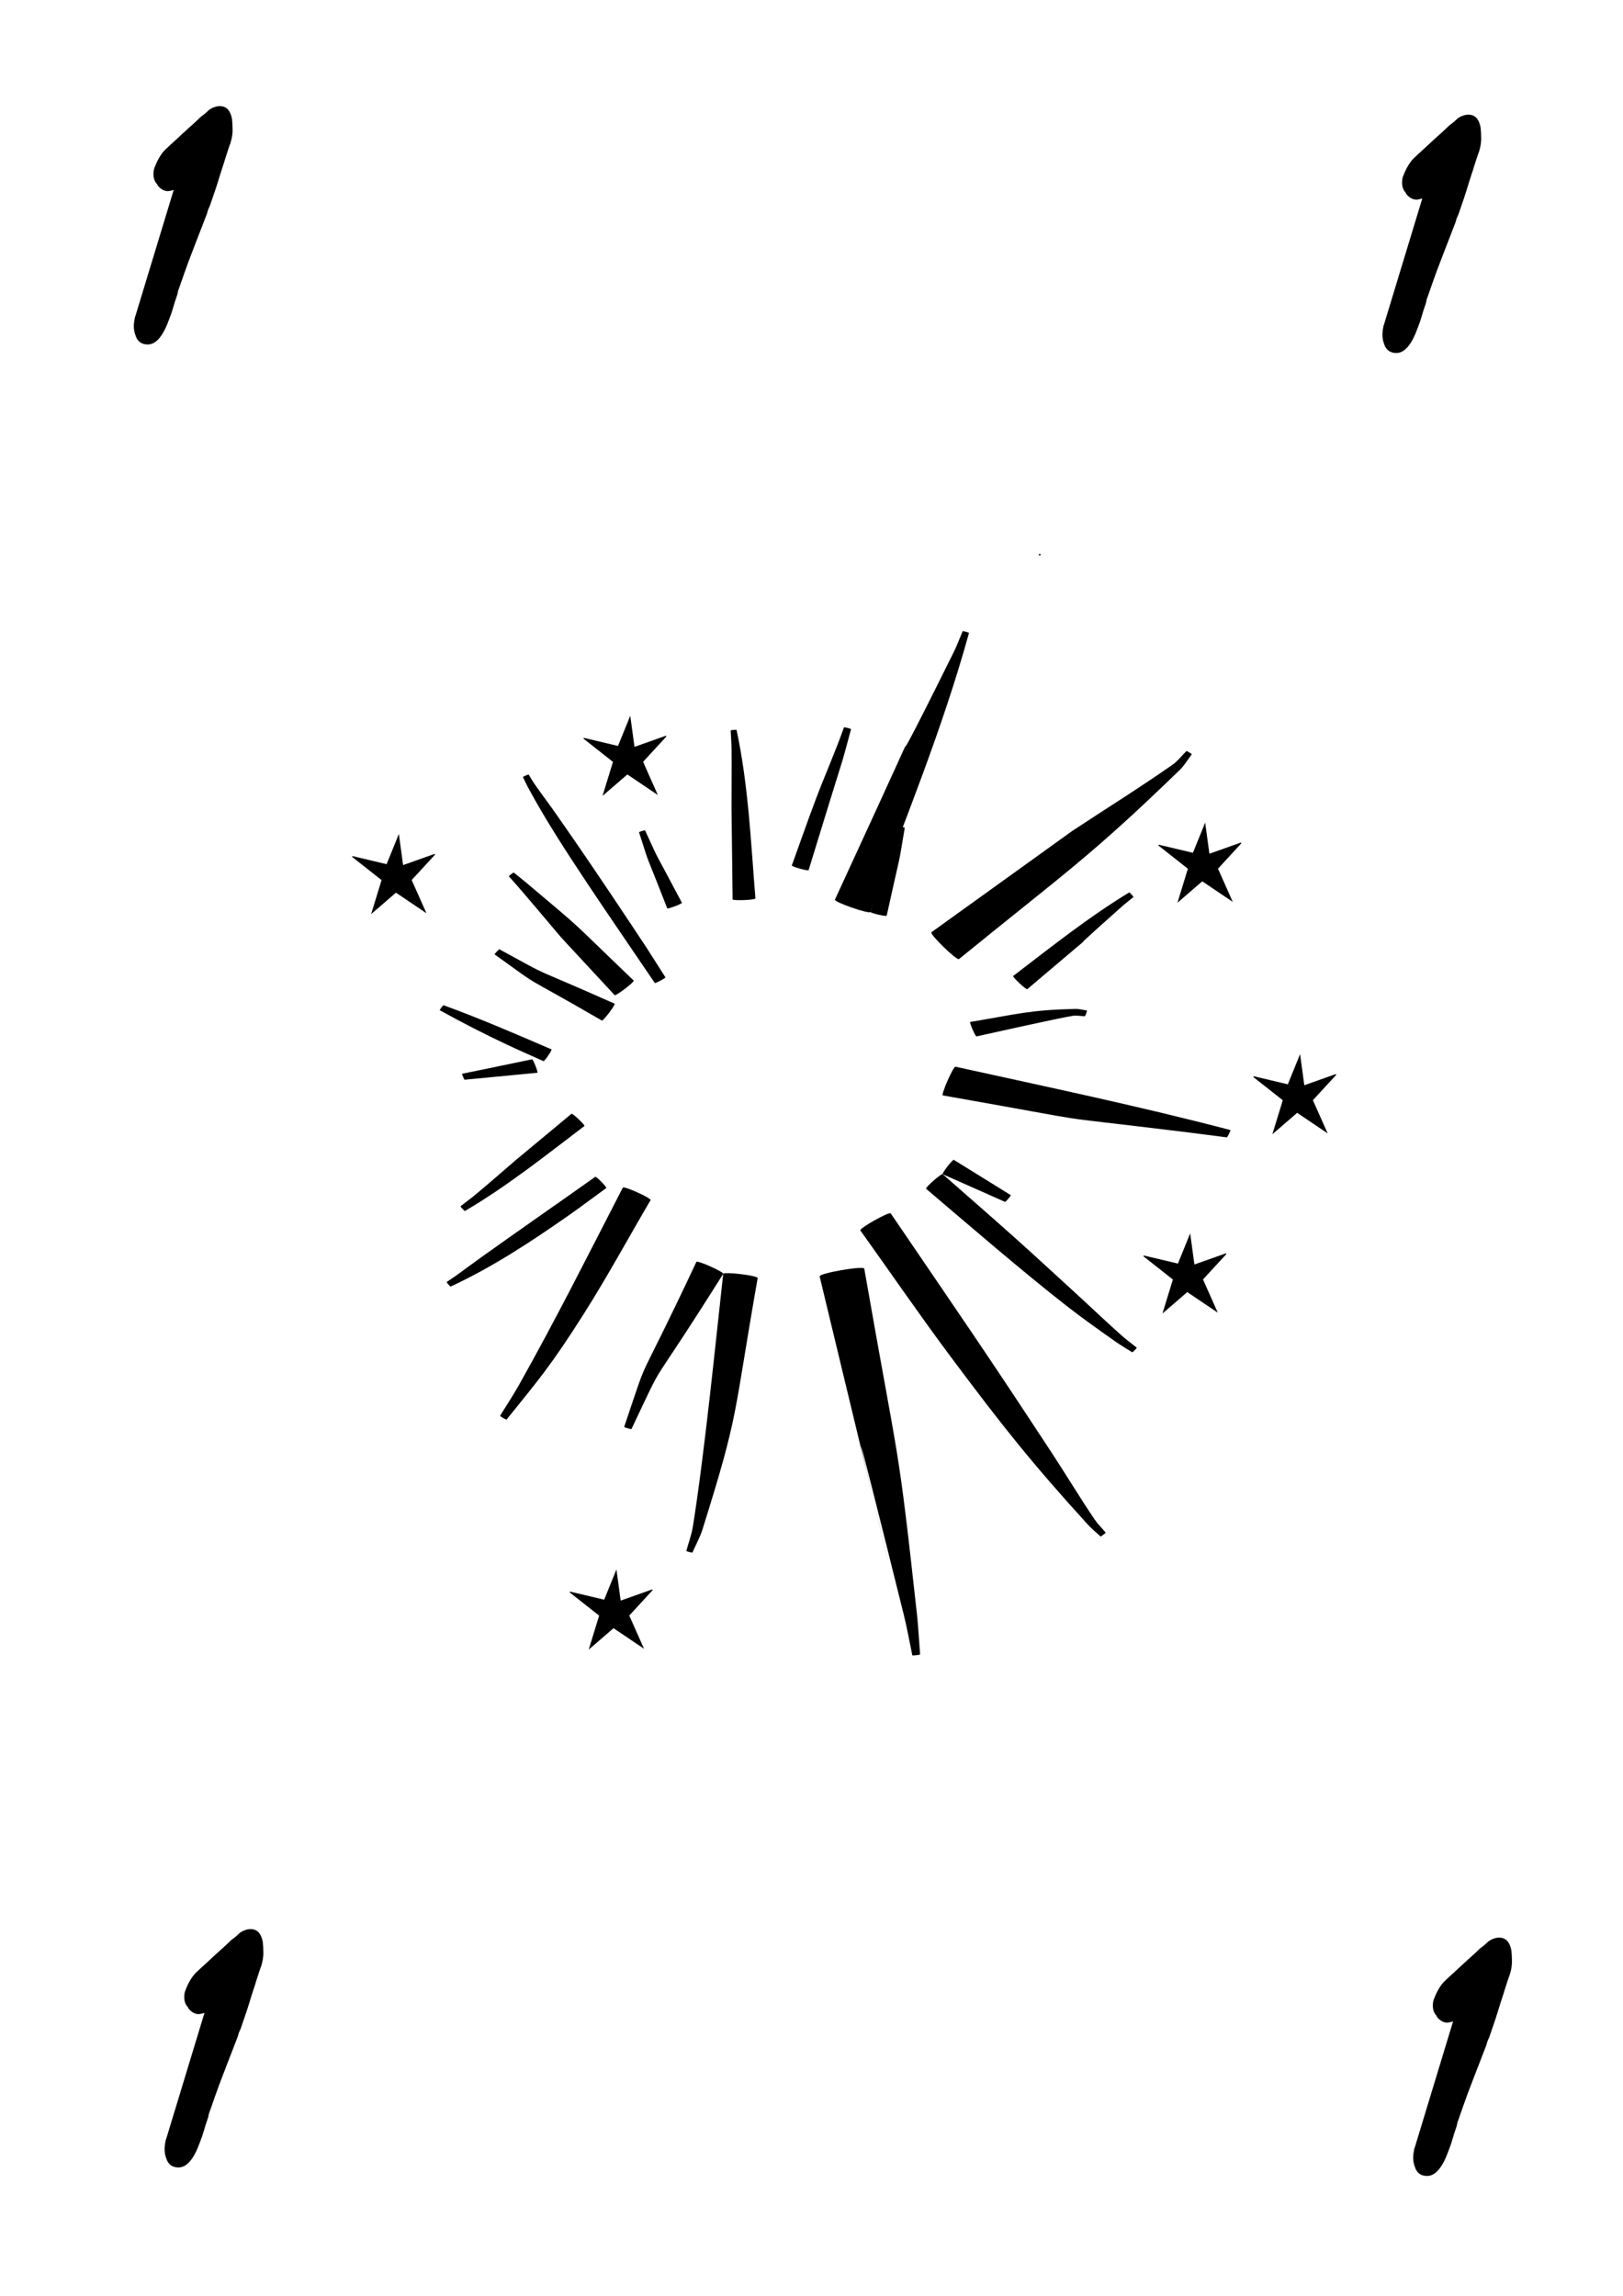 <?xml version="1.0" encoding="UTF-8"?>
<svg width="210mm" height="297mm" version="1.1" viewBox="0 0 210 297" xmlns="http://www.w3.org/2000/svg">
 <g stroke="#000" stroke-width=".265">
  <circle cx="-44.928" cy="20.701" r=".135"/>
  <circle cx="-44.928" cy="20.701" r=".135"/>
  <circle cx="-133.38" cy="26.059" r=".135"/>
 </g>
 <g stroke-width=".184">
  <path d="m81.71 184.86c4.891-10.308 1.367-3.383 11.865-20.064 0.11-0.245-3.36-1.796-3.469-1.551-8.375 17.825-5.7 10.534-9.342 21.344-0.019 0.067 0.927 0.338 0.946 0.272z"/>
  <path d="m60.158 156.66c5.466-3.203 10.428-7.176 15.461-10.994 0.112-0.118-1.564-1.698-1.676-1.579-2.375 1.974-4.75 3.948-7.126 5.922-1.728 1.481-3.437 2.985-5.184 4.444-0.664 0.554-1.365 1.063-2.048 1.594-0.043 0.041 0.529 0.653 0.573 0.613z"/>
  <path d="m60.121 139.68c4.795-0.456 1.658-0.157 9.412-0.901 0.123-0.049-0.566-1.791-0.69-1.742-7.441 1.545-4.426 0.927-9.041 1.869-0.055 0.022 0.263 0.797 0.318 0.774z"/>
  <path d="m64.002 123.47c6.899 4.954 2.401 1.908 13.872 8.552 0.154 0.117 1.803-2.064 1.648-2.181-12.236-5.438-7.354-2.919-14.904-7.035-0.047-0.044-0.663 0.62-0.617 0.664z"/>
  <path d="m82.685 107.67c1.618 5.053 0.5 1.741 3.644 9.832 0.051 0.135 1.953-0.58 1.903-0.715-4.05-7.687-2.542-4.528-4.766-9.356-0.017-0.055-0.798 0.184-0.781 0.239z"/>
  <path d="m109.2 94.103c-1.116 3.154-2.481 6.211-3.661 9.339-1.066 2.825-2.057 5.679-3.085 8.518-0.043 0.154 2.13 0.758 2.172 0.604 0.883-2.871 1.764-5.743 2.649-8.613 2.309-7.493 1.329-4.03 2.841-9.62 0.016-0.065-0.9-0.294-0.916-0.229z"/>
  <path d="m147.08 174.34c-0.665-0.536-1.356-1.04-1.994-1.607-1.876-1.67-3.691-3.408-5.543-5.104-2.736-2.504-5.458-5.022-8.221-7.495-3.094-2.77-6.233-5.49-9.35-8.235-0.133-0.152-2.281 1.734-2.148 1.885 5.533 4.699 12.463 10.695 18.241 15.202 2.029 1.582 4.133 3.066 6.235 4.55 0.71 0.501 1.464 0.934 2.197 1.402 0.042 0.041 0.625-0.556 0.583-0.598z"/>
  <path d="m140.64 130.72c-0.516-0.067-1.028-0.214-1.548-0.201-5.937 0.152-7.232 0.631-13.557 1.689-0.132 0.058 0.683 1.925 0.815 1.867 0.196-0.043 10.848-2.423 12.445-2.658 0.519-0.076 1.049 0.033 1.573 0.049 0.053 0.019 0.324-0.728 0.271-0.747z"/>
  <path d="m116.21 106.94c-1.632 5.716-0.522 2.013-3.582 11.03-0.035 0.149 2.067 0.636 2.101 0.488 2.045-9.31 1.352-5.503 2.339-11.371 0.01-0.061-0.848-0.207-0.858-0.146z"/>
 </g>
 <g stroke="#000" stroke-width=".184">
  <circle cx="132.63" cy="113.94" r=".023"/>
  <circle cx="132.63" cy="113.94" r=".023"/>
  <circle cx="134.53" cy="71.754" r=".023"/>
  <circle cx="134.53" cy="71.754" r=".023"/>
 </g>
 <g stroke-width=".184">
  <path d="m146.11 115.45c-5.287 3.204-10.113 7.068-15.015 10.81-0.12 0.129 1.706 1.831 1.826 1.702 13.892-11.794 1.274-0.945 12.234-10.682 0.483-0.429 0.998-0.822 1.497-1.233 0.042-0.038-0.499-0.635-0.542-0.596z"/>
  <path d="m67.667 100.53c0.222 0.453 0.428 0.914 0.667 1.358 2.305 4.272 4.96 8.328 7.643 12.369 1.701 2.563 4.406 6.529 6.154 9.1 0.864 1.268 1.729 2.537 2.593 3.805 0.052 0.097 1.427-0.636 1.375-0.733-0.825-1.294-1.65-2.588-2.475-3.882-3.069-4.63-6.146-9.255-9.299-13.829-0.97-1.408-1.954-2.806-2.932-4.209-0.728-1.007-1.474-2.001-2.183-3.021-0.288-0.414-0.536-0.854-0.804-1.281-0.023-0.052-0.762 0.27-0.739 0.322z"/>
  <path d="m130.78 154.61c-2.455-1.522-4.91-3.044-7.365-4.566-0.131-0.102-1.572 1.757-1.44 1.859 2.687 1.192 5.375 2.385 8.062 3.577 0.061 0.053 0.805-0.817 0.744-0.87z"/>
  <path d="m159.2 146.19c-11.769-3.086-23.688-5.575-35.566-8.193-0.263-0.116-1.901 3.598-1.638 3.713 23.02 4.051 10.742 2.219 31.042 4.699 1.901 0.232 3.799 0.485 5.698 0.728 0.067 0.033 0.531-0.914 0.464-0.947z"/>
  <path d="m119.05 214.02c-0.14-1.777-0.226-3.56-0.421-5.332-2.545-23.067-2.117-17.798-6.802-44.572-0.071-0.408-5.846 0.595-5.775 1.004 21.823 90.54-5.426-21.816 10.889 43.772 0.431 1.732 0.734 3.494 1.101 5.241 8e-3 0.071 1.017-0.041 1.009-0.112z"/>
  <path d="m89.597 200.84c0.432-0.994 0.972-1.948 1.297-2.982 4.824-15.357 3.934-14.301 7.143-32.526 0.038-0.315-4.424-0.852-4.462-0.536-0.948 8.57-2.437 23.406-3.926 32.701-0.172 1.071-0.563 2.095-0.844 3.142-0.014 0.056 0.778 0.257 0.792 0.201z"/>
  <path d="m65.548 183.64c4.101-5.091 5.72-6.937 9.985-13.664 3.048-4.807 5.764-9.815 8.646-14.723 0.114-0.254-3.477-1.871-3.591-1.617-4.659 9.036-8.539 16.806-13.439 25.536-0.762 1.358-1.63 2.655-2.445 3.982-0.034 0.06 0.81 0.545 0.844 0.485z"/>
  <path d="m94.54 94.501c0.038 0.807 0.106 1.613 0.115 2.421 0.028 2.524-0.003 5.048-0.004 7.572 0.047 3.949 0.094 7.898 0.141 11.847 0.008 0.209 2.962 0.093 2.953-0.116-0.591-7.259-0.907-14.642-2.442-21.792-0.005-0.054-0.768 0.013-0.764 0.067z"/>
  <path d="m124.56 81.656c-0.385 0.901-0.72 1.825-1.155 2.703-13.36 26.967 1.788-5.175-15.374 32.025-0.112 0.325 4.485 1.915 4.598 1.59 4.487-11.91 9.354-23.792 12.749-36.089 0.016-0.058-0.802-0.286-0.818-0.228z"/>
  <path d="m153.51 97.165c-0.604 0.592-1.119 1.291-1.812 1.776-4.242 2.966-8.64 5.702-12.959 8.554-6.076 4.37-12.152 8.74-18.228 13.111-0.245 0.252 3.325 3.72 3.571 3.467 13.96-11.362 16.845-13.12 28.569-24.468 0.611-0.591 1.035-1.349 1.552-2.024 0.029-0.049-0.663-0.465-0.693-0.416z"/>
  <path d="m143.06 198.26c-0.481-0.572-1.024-1.098-1.443-1.717-1.926-2.85-3.696-5.804-5.584-8.68-8.85-13.485-11.41-17.116-20.783-30.895-0.156-0.278-4.085 1.929-3.929 2.207 3.872 5.414 7.638 10.905 11.616 16.241 6.795 9.115 10.67 13.962 17.791 21.787 0.513 0.564 1.114 1.041 1.671 1.562 0.036 0.047 0.697-0.457 0.661-0.504z"/>
  <path d="m58.303 166.44c5.396-2.503 10.391-5.79 15.254-9.192 1.652-1.155 3.26-2.372 4.89-3.558 0.103-0.101-1.319-1.554-1.422-1.453-4.906 3.477-9.847 6.907-14.741 10.4-1.109 0.792-2.196 1.614-3.305 2.407-0.387 0.276-0.787 0.532-1.181 0.799-0.042 0.036 0.463 0.633 0.505 0.597z"/>
  <path d="m56.905 130.69c2.842 1.58 5.743 3.064 8.685 4.449 1.566 0.737 3.155 1.424 4.733 2.137 0.108 0.074 1.149-1.448 1.041-1.521-4.623-1.99-9.243-3.994-13.977-5.712-0.046-0.034-0.528 0.613-0.482 0.647z"/>
  <path d="m65.842 113.37c0.468 0.528 0.946 1.049 1.405 1.585 8.271 9.662 1.897 2.534 12.276 13.779 0.133 0.174 2.601-1.711 2.468-1.885-8.788-8.406-5.779-5.815-13.847-12.617-0.547-0.462-1.113-0.902-1.669-1.353-0.035-0.045-0.667 0.446-0.632 0.491z"/>
 </g>
 <g stroke="#000" stroke-width=".114px">
  <path d="m155.91 106.64-1.524 3.752-4.464-1.059 3.844 3.032-1.302 4.246 3.092-2.67 3.819 2.573-1.846-4.148 3.049-3.312-4.14 1.466z"/>
  <path d="m79.733 203.26-1.524 3.752-4.464-1.059 3.844 3.032-1.302 4.246 3.092-2.67 3.819 2.573-1.846-4.148 3.049-3.312-4.14 1.466z"/>
  <path d="m168.19 136.59-1.524 3.752-4.464-1.059 3.844 3.032-1.302 4.246 3.092-2.67 3.819 2.573-1.846-4.148 3.049-3.312-4.14 1.466z"/>
  <path d="m153.97 159.78-1.524 3.752-4.464-1.059 3.844 3.032-1.302 4.246 3.092-2.67 3.819 2.573-1.846-4.148 3.049-3.312-4.14 1.466z"/>
  <path d="m51.581 108.11-1.524 3.752-4.464-1.059 3.844 3.032-1.302 4.246 3.092-2.67 3.819 2.573-1.846-4.148 3.049-3.312-4.14 1.466z"/>
  <path d="m81.522 92.816-1.524 3.752-4.464-1.059 3.844 3.032-1.302 4.246 3.092-2.67 3.819 2.573-1.846-4.148 3.049-3.312-4.14 1.466z"/>
 </g>
 <g transform="scale(.943 1.061)" stroke-width=".909" aria-label="1">
  <path d="m31.799 16.832q0.145-0.655 0.109-1.2 0-0.546-0.073-1.127-0.327-1.564-1.673-1.564-0.691 0-1.455 0.436-0.291 0.255-0.582 0.473-0.291 0.218-0.582 0.4-0.4 0.327-0.727 0.618-0.327 0.255-0.582 0.473l0.036-0.036q-1.273 1.018-2.182 1.782-0.909 0.727-1.418 1.164-0.473 0.4-0.946 1.164-0.255 0.436-0.4 0.764-0.145 0.291-0.218 0.546-0.218 1.2 0.546 1.818l-0.109-0.036q0.655 0.8 1.528 0.8 0.073 0 0.255-0.036 0.218-0.036 0.473-0.109h0.036l-5.273 15.42q-0.073 0.109-0.073 0.218 0 0.073-0.036 0.182-0.255 1.164 0.218 2.073l-0.036-0.036q0.436 0.982 1.637 0.982 1.709 0 2.946-3.091 0.327-0.727 0.546-1.418 0.218-0.691 0.509-1.418 0.073-0.182 0.109-0.364 0.036-0.218 0.109-0.4v0.036q0.764-1.964 1.346-3.382 0.618-1.418 1.018-2.364 0.509-1.164 0.873-2 0.364-0.873 0.691-1.6 0.109-0.436 0.364-0.873 0.436-1.127 0.8-2.073 0.364-0.982 0.618-1.746 0.182-0.473 0.364-1.018 0.218-0.546 0.327-0.909 0.291-0.8 0.436-1.2t0.291-0.727q0.073-0.218 0.109-0.364 0.036-0.145 0.073-0.255z"/>
  <path d="m203.12 17.871q0.145-0.655 0.109-1.2 0-0.546-0.073-1.127-0.327-1.564-1.673-1.564-0.691 0-1.455 0.436-0.291 0.255-0.582 0.473t-0.582 0.4q-0.4 0.327-0.727 0.618-0.327 0.255-0.582 0.473l0.036-0.036q-1.273 1.018-2.182 1.782-0.909 0.727-1.418 1.164-0.473 0.4-0.946 1.164-0.255 0.436-0.4 0.764-0.145 0.291-0.218 0.546-0.218 1.2 0.546 1.818l-0.109-0.036q0.655 0.8 1.528 0.8 0.073 0 0.255-0.036 0.218-0.036 0.473-0.109h0.036l-5.273 15.42q-0.073 0.109-0.073 0.218 0 0.073-0.036 0.182-0.255 1.164 0.218 2.073l-0.036-0.036q0.436 0.982 1.637 0.982 1.709 0 2.946-3.091 0.327-0.727 0.546-1.418 0.218-0.691 0.509-1.418 0.073-0.182 0.109-0.364 0.036-0.218 0.109-0.4v0.036q0.764-1.964 1.346-3.382 0.618-1.418 1.018-2.364 0.509-1.164 0.873-2 0.364-0.873 0.691-1.6 0.109-0.436 0.364-0.873 0.436-1.127 0.8-2.073 0.364-0.982 0.618-1.746 0.182-0.473 0.364-1.018 0.218-0.546 0.327-0.909 0.291-0.8 0.436-1.2 0.145-0.4 0.291-0.727 0.073-0.218 0.109-0.364 0.036-0.145 0.073-0.255z"/>
 </g>
 <g transform="matrix(.943 0 0 1.061 3.981 235.83)" stroke-width=".909" aria-label="1">
  <path d="m31.799 16.832q0.145-0.655 0.109-1.2 0-0.546-0.073-1.127-0.327-1.564-1.673-1.564-0.691 0-1.455 0.436-0.291 0.255-0.582 0.473-0.291 0.218-0.582 0.4-0.4 0.327-0.727 0.618-0.327 0.255-0.582 0.473l0.036-0.036q-1.273 1.018-2.182 1.782-0.909 0.727-1.418 1.164-0.473 0.4-0.946 1.164-0.255 0.436-0.4 0.764-0.145 0.291-0.218 0.546-0.218 1.2 0.546 1.818l-0.109-0.036q0.655 0.8 1.528 0.8 0.073 0 0.255-0.036 0.218-0.036 0.473-0.109h0.036l-5.273 15.42q-0.073 0.109-0.073 0.218 0 0.073-0.036 0.182-0.255 1.164 0.218 2.073l-0.036-0.036q0.436 0.982 1.637 0.982 1.709 0 2.946-3.091 0.327-0.727 0.546-1.418 0.218-0.691 0.509-1.418 0.073-0.182 0.109-0.364 0.036-0.218 0.109-0.4v0.036q0.764-1.964 1.346-3.382 0.618-1.418 1.018-2.364 0.509-1.164 0.873-2 0.364-0.873 0.691-1.6 0.109-0.436 0.364-0.873 0.436-1.127 0.8-2.073 0.364-0.982 0.618-1.746 0.182-0.473 0.364-1.018 0.218-0.546 0.327-0.909 0.291-0.8 0.436-1.2t0.291-0.727q0.073-0.218 0.109-0.364 0.036-0.145 0.073-0.255z"/>
  <path d="m203.12 17.871q0.145-0.655 0.109-1.2 0-0.546-0.073-1.127-0.327-1.564-1.673-1.564-0.691 0-1.455 0.436-0.291 0.255-0.582 0.473t-0.582 0.4q-0.4 0.327-0.727 0.618-0.327 0.255-0.582 0.473l0.036-0.036q-1.273 1.018-2.182 1.782-0.909 0.727-1.418 1.164-0.473 0.4-0.946 1.164-0.255 0.436-0.4 0.764-0.145 0.291-0.218 0.546-0.218 1.2 0.546 1.818l-0.109-0.036q0.655 0.8 1.528 0.8 0.073 0 0.255-0.036 0.218-0.036 0.473-0.109h0.036l-5.273 15.42q-0.073 0.109-0.073 0.218 0 0.073-0.036 0.182-0.255 1.164 0.218 2.073l-0.036-0.036q0.436 0.982 1.637 0.982 1.709 0 2.946-3.091 0.327-0.727 0.546-1.418 0.218-0.691 0.509-1.418 0.073-0.182 0.109-0.364 0.036-0.218 0.109-0.4v0.036q0.764-1.964 1.346-3.382 0.618-1.418 1.018-2.364 0.509-1.164 0.873-2 0.364-0.873 0.691-1.6 0.109-0.436 0.364-0.873 0.436-1.127 0.8-2.073 0.364-0.982 0.618-1.746 0.182-0.473 0.364-1.018 0.218-0.546 0.327-0.909 0.291-0.8 0.436-1.2 0.145-0.4 0.291-0.727 0.073-0.218 0.109-0.364 0.036-0.145 0.073-0.255z"/>
 </g>
</svg>
